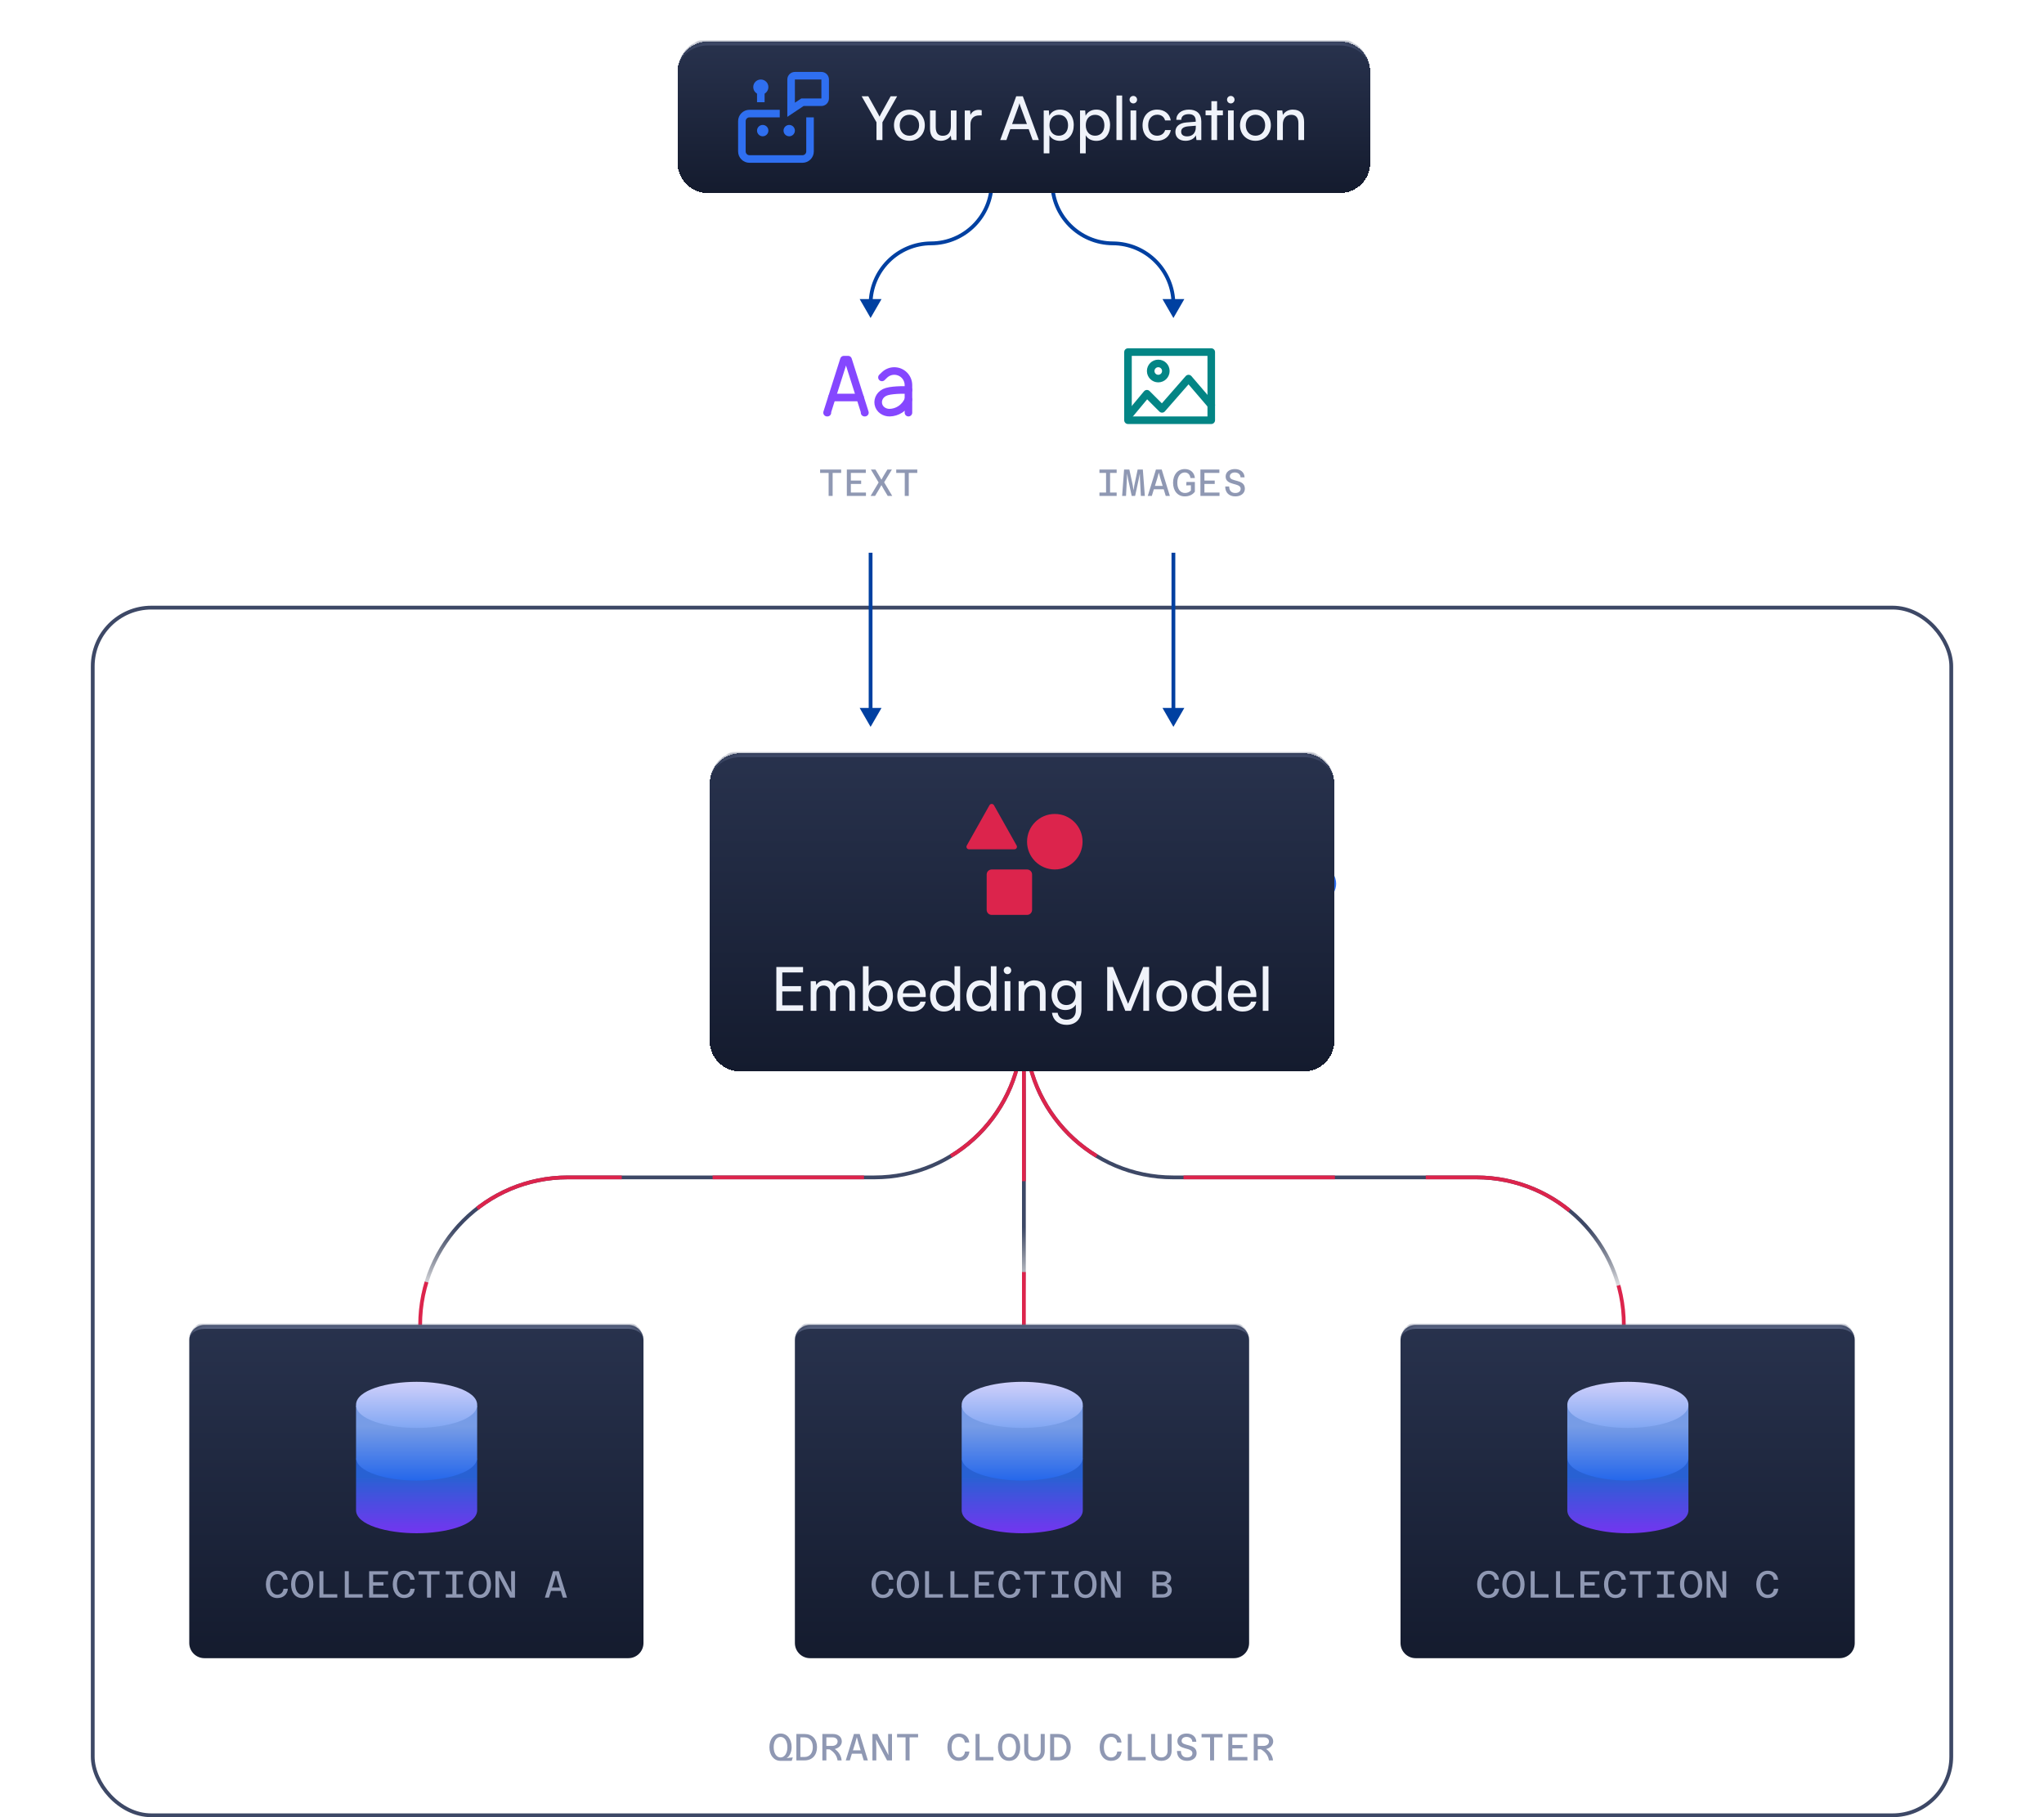 <svg width="540" height="480" viewBox="0 0 540 480" fill="none" xmlns="http://www.w3.org/2000/svg">
<g clip-path="url(#clip0_9882_57035)">
<g filter="url(#filter0_d_9882_57035)">
<path d="M310 80L312.887 75L307.113 75L310 80ZM278 40L277.5 40L277.5 44.205L278 44.205L278.5 44.205L278.5 40L278 40ZM294 60.281L293.998 60.781C302.571 60.821 309.5 67.782 309.5 76.356L310 76.356L310.5 76.356C310.5 67.232 303.126 59.824 294.002 59.781L294 60.281ZM278 44.205L277.5 44.205C277.5 53.329 284.874 60.738 293.998 60.781L294 60.281L294.002 59.781C285.429 59.74 278.5 52.779 278.5 44.205L278 44.205Z" fill="#0040A1"/>
</g>
<g filter="url(#filter1_d_9882_57035)">
<path d="M230 80L227.113 75L232.887 75L230 80ZM262 40L262.5 40L262.5 44.205L262 44.205L261.5 44.205L261.5 40L262 40ZM246 60.281L246.002 60.781C237.429 60.821 230.5 67.782 230.5 76.356L230 76.356L229.5 76.356C229.5 67.232 236.874 59.824 245.998 59.781L246 60.281ZM262 44.205L262.5 44.205C262.5 53.329 255.126 60.738 246.002 60.781L246 60.281L245.998 59.781C254.571 59.74 261.5 52.779 261.5 44.205L262 44.205Z" fill="#0040A1"/>
</g>
<path d="M290.458 130.1H292.208V124.92H290.458V124.02H295.008V124.92H293.268V130.1H295.008V131H290.458V130.1ZM296.452 131L296.972 124.02H298.362L299.252 128.15L299.462 129.51L299.682 128.15L300.552 124.02H301.922L302.452 131H301.402L301.172 126.63L301.132 125.09L300.832 126.63L299.882 131H298.982L298.042 126.63L297.762 125.07L297.702 126.63L297.482 131H296.452ZM305.386 124.02H306.906L309.066 131H307.976L307.436 129.24H304.836L304.296 131H303.226L305.386 124.02ZM305.726 126.39L305.116 128.34H307.166L306.566 126.38L306.146 124.85L305.726 126.39ZM312.99 131.12C311.14 131.12 309.91 129.68 309.91 127.51C309.91 125.36 311.15 123.9 313.02 123.9C314.45 123.9 315.54 124.78 315.67 126.27H314.5C314.39 125.38 313.84 124.8 313 124.8C311.88 124.8 311.03 125.82 311.03 127.51C311.03 129.26 311.9 130.22 313.07 130.22C313.74 130.22 314.27 129.94 314.62 129.56V128.18L313.4 128.22L313.44 127.31H315.67V129.87C315.12 130.66 314.17 131.12 312.99 131.12ZM317.134 131V124.02H322.144V124.92H318.194V126.93H320.914V127.83H318.194V130.1H322.184V131H317.134ZM326.358 131.12C324.738 131.12 323.688 130.17 323.688 128.51H324.738C324.738 129.61 325.338 130.22 326.348 130.22C327.198 130.22 327.768 129.81 327.768 129.1C327.768 127.41 323.798 128.39 323.798 125.87C323.798 124.73 324.768 123.9 326.238 123.9C327.668 123.9 328.768 124.72 328.798 126.08H327.738C327.718 125.29 327.058 124.8 326.238 124.8C325.448 124.8 324.908 125.2 324.908 125.84C324.908 127.42 328.878 126.39 328.878 129.09C328.878 130.33 327.798 131.12 326.358 131.12Z" fill="#8F98B3"/>
<path d="M298 110L303 104L307 108L314 100L320 107" stroke="#038585" stroke-width="2" stroke-linecap="round" stroke-linejoin="round"/>
<path d="M320 93H298V111H320V93Z" stroke="#038585" stroke-width="2" stroke-linecap="round" stroke-linejoin="round"/>
<path d="M306 100C307.105 100 308 99.105 308 98C308 96.895 307.105 96 306 96C304.895 96 304 96.895 304 98C304 99.105 304.895 100 306 100Z" stroke="#038585" stroke-width="2" stroke-linecap="round" stroke-linejoin="round"/>
<path d="M218.912 131V124.92H216.662V124.02H222.222V124.92H219.972V131H218.912ZM223.726 131V124.02H228.736V124.92H224.786V126.93H227.506V127.83H224.786V130.1H228.776V131H223.726ZM230 131L232.12 127.44L230.07 124.02H231.28L232.26 125.65L232.86 126.71L233.46 125.64L234.44 124.02H235.63L233.58 127.4L235.72 131H234.53L233.46 129.21L232.86 128.14L232.26 129.21L231.18 131H230ZM239.024 131V124.92H236.774V124.02H242.334V124.92H240.084V131H239.024Z" fill="#8F98B3"/>
<path d="M219.779 105H227.224" stroke="#8547FF" stroke-width="2" stroke-linecap="round" stroke-linejoin="round"/>
<path d="M218.594 109H218.5L222.944 95H224.056L228.5 109H228.409" stroke="#8547FF" stroke-width="2" stroke-linecap="round" stroke-linejoin="round"/>
<path d="M239.985 105.558C238.981 107.869 236.936 108.965 235.029 109C233.688 109.024 232.301 108.185 232.039 106.707C231.815 105.438 232.55 103.942 234.309 103.432C236.225 102.876 240 103.016 240 103.016" stroke="#8547FF" stroke-width="2" stroke-linecap="round" stroke-linejoin="round"/>
<path d="M240 109V101.738C240 99.674 238.326 98 236.262 98C235.292 98 234.36 98.377 233.663 99.051L233 99.692" stroke="#8547FF" stroke-width="2" stroke-linecap="round" stroke-linejoin="round"/>
<g clip-path="url(#clip1_9882_57035)">
<g filter="url(#filter2_f_9882_57035)">
<ellipse cx="270.497" cy="215.5" rx="34.374" ry="12.501" fill="#DC244C"/>
</g>
<g filter="url(#filter3_f_9882_57035)">
<ellipse cx="270.497" cy="250.5" rx="34.374" ry="12.501" fill="#008A53"/>
</g>
<g filter="url(#filter4_f_9882_57035)">
<ellipse cx="318.626" cy="233.418" rx="34.374" ry="12.501" fill="#2F6FF0"/>
</g>
<g filter="url(#filter5_f_9882_57035)">
<ellipse cx="222.374" cy="233.418" rx="34.374" ry="12.501" fill="#E0700D"/>
</g>
<g filter="url(#filter6_f_9882_57035)">
<ellipse cx="236.126" cy="220.5" rx="34.374" ry="12.501" fill="#E02828"/>
</g>
<g filter="url(#filter7_f_9882_57035)">
<ellipse cx="304.874" cy="220.5" rx="34.374" ry="12.501" fill="#8547FF"/>
</g>
<g filter="url(#filter8_f_9882_57035)">
<ellipse cx="304.874" cy="245.504" rx="34.374" ry="12.501" fill="#038585"/>
</g>
<g filter="url(#filter9_f_9882_57035)">
<ellipse cx="236.126" cy="245.504" rx="34.374" ry="12.501" fill="#EABA25"/>
</g>
<path d="M270 272V272C270 293.539 252.539 311 231 311L150 311C128.461 311 111 328.461 111 350V350" stroke="url(#paint0_linear_9882_57035)"/>
<g filter="url(#filter10_d_9882_57035)">
<path d="M270 272V272C270 293.539 252.539 311 231 311L150 311C128.461 311 111 328.461 111 350V350" stroke="#DC244C" stroke-dasharray="40 24"/>
</g>
<path d="M270.93 272V272C270.93 293.539 288.391 311 309.93 311L390 311C411.539 311 429 328.461 429 350V350" stroke="url(#paint1_linear_9882_57035)"/>
<g filter="url(#filter11_d_9882_57035)">
<path d="M270.93 272V272C270.93 293.539 288.391 311 309.93 311L390 311C411.539 311 429 328.461 429 350V350" stroke="#DC244C" stroke-dasharray="40 24"/>
</g>
<line x1="270.5" y1="272" x2="270.5" y2="350" stroke="url(#paint2_linear_9882_57035)"/>
<g filter="url(#filter12_d_9882_57035)">
<line x1="270.5" y1="272" x2="270.5" y2="350" stroke="#DC244C" stroke-dasharray="40 24"/>
</g>
<g filter="url(#filter13_dd_9882_57035)">
<mask id="path-28-inside-1_9882_57035" fill="white">
<path d="M187.5 196C187.5 191.582 191.082 188 195.5 188H344.5C348.918 188 352.5 191.582 352.5 196V264C352.5 268.418 348.918 272 344.5 272H195.5C191.082 272 187.5 268.418 187.5 264V196Z"/>
</mask>
<path d="M187.5 196C187.5 191.582 191.082 188 195.5 188H344.5C348.918 188 352.5 191.582 352.5 196V264C352.5 268.418 348.918 272 344.5 272H195.5C191.082 272 187.5 268.418 187.5 264V196Z" fill="url(#paint3_linear_9882_57035)" shape-rendering="crispEdges"/>
<path d="M187.5 196C187.5 191.029 191.529 187 196.5 187H343.5C348.471 187 352.5 191.029 352.5 196C352.5 192.134 348.918 189 344.5 189H195.5C191.082 189 187.5 192.134 187.5 196ZM352.5 272H187.5H352.5ZM187.5 272V188V272ZM352.5 188V272V188Z" fill="#3D4866" mask="url(#path-28-inside-1_9882_57035)"/>
<g clip-path="url(#clip2_9882_57035)">
<path d="M278.667 218.667C282.717 218.667 286.001 215.383 286.001 211.333C286.001 207.283 282.717 204 278.667 204C274.617 204 271.334 207.283 271.334 211.333C271.334 215.383 274.617 218.667 278.667 218.667Z" fill="#DC244C"/>
<path d="M271.333 218.668H261.999C261.263 218.668 260.666 219.265 260.666 220.001V229.335C260.666 230.071 261.263 230.668 261.999 230.668H271.333C272.069 230.668 272.666 230.071 272.666 229.335V220.001C272.666 219.265 272.069 218.668 271.333 218.668Z" fill="#DC244C"/>
<path d="M268.577 213.004C268.635 212.903 268.666 212.788 268.666 212.671C268.666 212.554 268.635 212.439 268.577 212.338L262.577 201.671C262.514 201.574 262.428 201.495 262.326 201.439C262.225 201.384 262.111 201.355 261.995 201.355C261.88 201.355 261.766 201.384 261.665 201.439C261.563 201.495 261.477 201.574 261.414 201.671L255.414 212.338C255.356 212.44 255.325 212.555 255.326 212.673C255.327 212.79 255.359 212.905 255.418 213.006C255.478 213.108 255.563 213.191 255.665 213.249C255.768 213.307 255.883 213.336 256.001 213.335H268.001C268.117 213.335 268.232 213.304 268.333 213.246C268.434 213.188 268.518 213.105 268.577 213.004Z" fill="#DC244C"/>
</g>
<path d="M212.158 256H205.102V244.432H212.158V245.872H206.67V249.488H211.614V250.88H206.67V254.544H212.158V256ZM215.678 256H214.174V248.176H215.518L215.662 249.2C216.062 248.464 216.894 247.952 217.998 247.952C219.214 247.952 220.078 248.56 220.478 249.536C220.846 248.56 221.79 247.952 223.006 247.952C224.798 247.952 225.886 249.072 225.886 250.88V256H224.414V251.248C224.414 250.016 223.726 249.312 222.67 249.312C221.534 249.312 220.782 250.112 220.782 251.36V256H219.294V251.232C219.294 250 218.622 249.328 217.566 249.328C216.43 249.328 215.678 250.112 215.678 251.36V256ZM229.331 256H227.971V244.224H229.475V249.52C229.987 248.496 231.043 247.952 232.323 247.952C234.563 247.952 235.907 249.712 235.907 252.128C235.907 254.496 234.499 256.192 232.227 256.192C230.995 256.192 229.955 255.648 229.443 254.576L229.331 256ZM229.491 252.064C229.491 253.696 230.419 254.832 231.955 254.832C233.491 254.832 234.403 253.68 234.403 252.064C234.403 250.464 233.491 249.312 231.955 249.312C230.419 249.312 229.491 250.464 229.491 252.064ZM240.941 256.192C238.637 256.192 237.053 254.528 237.053 252.096C237.053 249.648 238.605 247.952 240.877 247.952C243.101 247.952 244.557 249.488 244.557 251.808V252.368L238.509 252.384C238.621 254.032 239.485 254.944 240.973 254.944C242.141 254.944 242.909 254.464 243.165 253.568H244.573C244.189 255.248 242.877 256.192 240.941 256.192ZM240.877 249.216C239.565 249.216 238.733 250 238.541 251.376H243.053C243.053 250.08 242.205 249.216 240.877 249.216ZM249.372 256.192C247.1 256.192 245.724 254.496 245.724 252.112C245.724 249.712 247.116 247.952 249.436 247.952C250.636 247.952 251.644 248.48 252.172 249.44V244.224H253.66V256H252.316L252.188 254.576C251.676 255.648 250.62 256.192 249.372 256.192ZM249.676 254.832C251.212 254.832 252.156 253.696 252.156 252.064C252.156 250.464 251.212 249.312 249.676 249.312C248.14 249.312 247.244 250.464 247.244 252.064C247.244 253.68 248.14 254.832 249.676 254.832ZM258.966 256.192C256.694 256.192 255.318 254.496 255.318 252.112C255.318 249.712 256.71 247.952 259.03 247.952C260.23 247.952 261.238 248.48 261.766 249.44V244.224H263.254V256H261.91L261.782 254.576C261.27 255.648 260.214 256.192 258.966 256.192ZM259.27 254.832C260.806 254.832 261.75 253.696 261.75 252.064C261.75 250.464 260.806 249.312 259.27 249.312C257.734 249.312 256.838 250.464 256.838 252.064C256.838 253.68 257.734 254.832 259.27 254.832ZM266.16 246.32C265.616 246.32 265.168 245.872 265.168 245.328C265.168 244.768 265.616 244.336 266.16 244.336C266.704 244.336 267.152 244.768 267.152 245.328C267.152 245.872 266.704 246.32 266.16 246.32ZM265.424 256V248.176H266.928V256H265.424ZM270.615 256H269.111V248.176H270.471L270.631 249.376C271.127 248.48 272.119 247.952 273.223 247.952C275.287 247.952 276.231 249.216 276.231 251.216V256H274.727V251.552C274.727 249.968 273.991 249.328 272.839 249.328C271.431 249.328 270.615 250.336 270.615 251.856V256ZM277.819 251.888C277.819 249.68 279.243 247.952 281.515 247.952C282.779 247.952 283.755 248.528 284.251 249.504L284.363 248.176H285.707V255.68C285.707 258.144 284.187 259.712 281.787 259.712C279.659 259.712 278.203 258.512 277.915 256.528H279.419C279.611 257.68 280.475 258.352 281.787 258.352C283.259 258.352 284.219 257.392 284.219 255.904V254.336C283.707 255.248 282.683 255.792 281.451 255.792C279.227 255.792 277.819 254.08 277.819 251.888ZM279.323 251.856C279.323 253.328 280.235 254.48 281.707 254.48C283.227 254.48 284.155 253.392 284.155 251.856C284.155 250.352 283.259 249.264 281.723 249.264C280.219 249.264 279.323 250.416 279.323 251.856ZM294.044 256H292.508V244.432H294.044L298.028 254.16L302.012 244.432H303.58V256H302.044V251.424C302.044 249.264 302.06 248.48 302.14 247.664L298.764 256H297.292L293.932 247.696C294.012 248.256 294.044 249.44 294.044 251.056V256ZM305.506 252.08C305.506 249.664 307.234 247.968 309.586 247.968C311.922 247.968 313.65 249.664 313.65 252.08C313.65 254.496 311.922 256.192 309.586 256.192C307.234 256.192 305.506 254.496 305.506 252.08ZM307.026 252.08C307.026 253.712 308.066 254.848 309.586 254.848C311.09 254.848 312.146 253.712 312.146 252.08C312.146 250.448 311.09 249.312 309.586 249.312C308.066 249.312 307.026 250.448 307.026 252.08ZM318.451 256.192C316.179 256.192 314.803 254.496 314.803 252.112C314.803 249.712 316.195 247.952 318.515 247.952C319.715 247.952 320.723 248.48 321.251 249.44V244.224H322.739V256H321.395L321.267 254.576C320.755 255.648 319.699 256.192 318.451 256.192ZM318.755 254.832C320.291 254.832 321.235 253.696 321.235 252.064C321.235 250.464 320.291 249.312 318.755 249.312C317.219 249.312 316.323 250.464 316.323 252.064C316.323 253.68 317.219 254.832 318.755 254.832ZM328.284 256.192C325.98 256.192 324.396 254.528 324.396 252.096C324.396 249.648 325.948 247.952 328.22 247.952C330.444 247.952 331.9 249.488 331.9 251.808V252.368L325.852 252.384C325.964 254.032 326.828 254.944 328.316 254.944C329.484 254.944 330.252 254.464 330.508 253.568H331.916C331.532 255.248 330.22 256.192 328.284 256.192ZM328.22 249.216C326.908 249.216 326.076 250 325.884 251.376H330.396C330.396 250.08 329.548 249.216 328.22 249.216ZM335.116 256H333.612V244.224H335.116V256Z" fill="#F0F3FA"/>
</g>
<path d="M206.2 465.12C204.48 465.12 203.27 463.65 203.27 461.51C203.27 459.33 204.49 457.9 206.21 457.9C207.93 457.9 209.14 459.32 209.14 461.51C209.14 462.83 208.59 463.94 207.79 464.43L208.58 464.28L209.45 464.22L209.16 465.12H206.2ZM206.21 464.22C207.26 464.22 208.02 463.13 208.02 461.51C208.02 459.86 207.26 458.8 206.21 458.8C205.16 458.8 204.4 459.85 204.4 461.51C204.4 463.14 205.16 464.22 206.21 464.22ZM210.394 465V458.02H212.544C214.574 458.02 215.844 459.38 215.844 461.49C215.844 463.62 214.574 465 212.544 465H210.394ZM211.454 464.1H212.544C213.904 464.1 214.734 463.07 214.734 461.49C214.734 459.92 213.904 458.92 212.544 458.92H211.454V464.1ZM217.258 465V458.02H220.008C221.388 458.02 222.398 458.76 222.398 460C222.398 460.88 221.708 461.72 220.538 461.99C221.718 462.83 222.248 463.91 222.348 465H221.268C221.128 463.91 220.468 462.84 219.158 462.08H218.318V465H217.258ZM220.008 458.92H218.318V461.18H219.788C220.658 461.18 221.288 460.72 221.288 460C221.288 459.34 220.718 458.92 220.008 458.92ZM225.602 458.02H227.122L229.282 465H228.192L227.652 463.24H225.052L224.512 465H223.442L225.602 458.02ZM225.942 460.39L225.332 462.34H227.382L226.782 460.38L226.362 458.85L225.942 460.39ZM230.486 465V458.02H231.806L234.716 463.62L234.636 461.46V458.02H235.656V465H234.346L231.416 459.46L231.506 461.55V465H230.486ZM239.24 465V458.92H236.99V458.02H242.55V458.92H240.3V465H239.24ZM253.297 465.12C251.447 465.12 250.297 463.62 250.297 461.5C250.297 459.3 251.517 457.9 253.337 457.9C254.797 457.9 255.937 458.8 256.067 460.28H254.907C254.797 459.38 254.207 458.8 253.327 458.8C252.187 458.8 251.407 459.84 251.407 461.51C251.407 463.2 252.207 464.22 253.297 464.22C254.217 464.22 254.857 463.61 254.937 462.66H256.107C255.967 464.15 254.917 465.12 253.297 465.12ZM257.731 465V458.02H258.791V464.1H262.451V465H257.731ZM266.595 465.12C264.815 465.12 263.655 463.71 263.655 461.51C263.655 459.3 264.815 457.9 266.595 457.9C268.375 457.9 269.535 459.29 269.535 461.51C269.535 463.72 268.375 465.12 266.595 465.12ZM266.595 464.22C267.685 464.22 268.425 463.17 268.425 461.51C268.425 459.84 267.685 458.8 266.595 458.8C265.505 458.8 264.765 459.85 264.765 461.51C264.765 463.17 265.505 464.22 266.595 464.22ZM273.299 465.12C271.649 465.12 270.579 464.08 270.579 462.52V458.02H271.649V462.52C271.649 463.54 272.299 464.21 273.299 464.21C274.289 464.21 274.939 463.54 274.939 462.52V458.02H276.009V462.52C276.009 464.08 274.929 465.12 273.299 465.12ZM277.433 465V458.02H279.583C281.613 458.02 282.883 459.38 282.883 461.49C282.883 463.62 281.613 465 279.583 465H277.433ZM278.493 464.1H279.583C280.943 464.1 281.773 463.07 281.773 461.49C281.773 459.92 280.943 458.92 279.583 458.92H278.493V464.1ZM293.521 465.12C291.671 465.12 290.521 463.62 290.521 461.5C290.521 459.3 291.741 457.9 293.561 457.9C295.021 457.9 296.161 458.8 296.291 460.28H295.131C295.021 459.38 294.431 458.8 293.551 458.8C292.411 458.8 291.631 459.84 291.631 461.51C291.631 463.2 292.431 464.22 293.521 464.22C294.441 464.22 295.081 463.61 295.161 462.66H296.331C296.191 464.15 295.141 465.12 293.521 465.12ZM297.955 465V458.02H299.015V464.1H302.675V465H297.955ZM306.819 465.12C305.169 465.12 304.099 464.08 304.099 462.52V458.02H305.169V462.52C305.169 463.54 305.819 464.21 306.819 464.21C307.809 464.21 308.459 463.54 308.459 462.52V458.02H309.529V462.52C309.529 464.08 308.449 465.12 306.819 465.12ZM313.612 465.12C311.992 465.12 310.942 464.17 310.942 462.51H311.992C311.992 463.61 312.592 464.22 313.602 464.22C314.452 464.22 315.022 463.81 315.022 463.1C315.022 461.41 311.052 462.39 311.052 459.87C311.052 458.73 312.022 457.9 313.492 457.9C314.922 457.9 316.022 458.72 316.052 460.08H314.992C314.972 459.29 314.312 458.8 313.492 458.8C312.702 458.8 312.162 459.2 312.162 459.84C312.162 461.42 316.132 460.39 316.132 463.09C316.132 464.33 315.052 465.12 313.612 465.12ZM319.686 465V458.92H317.436V458.02H322.996V458.92H320.746V465H319.686ZM324.5 465V458.02H329.51V458.92H325.56V460.93H328.28V461.83H325.56V464.1H329.55V465H324.5ZM331.224 465V458.02H333.974C335.354 458.02 336.364 458.76 336.364 460C336.364 460.88 335.674 461.72 334.504 461.99C335.684 462.83 336.214 463.91 336.314 465H335.234C335.094 463.91 334.434 462.84 333.124 462.08H332.284V465H331.224ZM333.974 458.92H332.284V461.18H333.754C334.624 461.18 335.254 460.72 335.254 460C335.254 459.34 334.684 458.92 333.974 458.92Z" fill="#8F98B3"/>
<mask id="path-35-inside-2_9882_57035" fill="white">
<path d="M50 354C50 351.791 51.791 350 54 350H166C168.209 350 170 351.791 170 354V434C170 436.209 168.209 438 166 438H54C51.791 438 50 436.209 50 434V354Z"/>
</mask>
<path d="M50 354C50 351.791 51.791 350 54 350H166C168.209 350 170 351.791 170 354V434C170 436.209 168.209 438 166 438H54C51.791 438 50 436.209 50 434V354Z" fill="url(#paint4_linear_9882_57035)"/>
<path d="M50 354C50 351.239 52.239 349 55 349H165C167.761 349 170 351.239 170 354C170 352.343 168.209 351 166 351H54C51.791 351 50 352.343 50 354ZM170 438H50H170ZM50 438V350V438ZM170 350V438V350Z" fill="#576280" mask="url(#path-35-inside-2_9882_57035)"/>
<path d="M110.062 389.346C105.094 389.346 97.431 388.389 94.062 385.172V398.911C94.062 402.824 102.315 404.998 110.062 404.998C117.81 404.998 126.062 402.824 126.062 398.911V385.172C122.694 388.389 115.031 389.346 110.062 389.346Z" fill="url(#paint5_linear_9882_57035)"/>
<path d="M110.062 375.432C105.094 375.432 97.431 374.475 94.062 371.258V384.997C94.062 388.91 102.315 391.084 110.062 391.084C117.81 391.084 126.062 388.91 126.062 384.997V371.258C122.694 374.475 115.031 375.432 110.062 375.432Z" fill="url(#paint6_linear_9882_57035)"/>
<path d="M110.062 365C102.315 365 94.062 367.174 94.062 371.087C94.062 375 102.315 377.174 110.062 377.174C117.81 377.174 126.062 375 126.062 371.087C126.062 367.174 117.81 365 110.062 365Z" fill="url(#paint7_linear_9882_57035)"/>
<path d="M73.247 422.12C71.397 422.12 70.247 420.62 70.247 418.5C70.247 416.3 71.467 414.9 73.287 414.9C74.747 414.9 75.887 415.8 76.017 417.28H74.857C74.747 416.38 74.157 415.8 73.277 415.8C72.137 415.8 71.357 416.84 71.357 418.51C71.357 420.2 72.157 421.22 73.247 421.22C74.167 421.22 74.807 420.61 74.887 419.66H76.057C75.917 421.15 74.867 422.12 73.247 422.12ZM79.841 422.12C78.061 422.12 76.9 420.71 76.9 418.51C76.9 416.3 78.061 414.9 79.841 414.9C81.621 414.9 82.781 416.29 82.781 418.51C82.781 420.72 81.621 422.12 79.841 422.12ZM79.841 421.22C80.93 421.22 81.671 420.17 81.671 418.51C81.671 416.84 80.93 415.8 79.841 415.8C78.751 415.8 78.01 416.85 78.01 418.51C78.01 420.17 78.751 421.22 79.841 421.22ZM84.384 422V415.02H85.444V421.1H89.104V422H84.384ZM91.088 422V415.02H92.148V421.1H95.808V422H91.088ZM97.522 422V415.02H102.532V415.92H98.582V417.93H101.302V418.83H98.582V421.1H102.572V422H97.522ZM106.766 422.12C104.916 422.12 103.766 420.62 103.766 418.5C103.766 416.3 104.986 414.9 106.806 414.9C108.266 414.9 109.406 415.8 109.536 417.28H108.376C108.266 416.38 107.676 415.8 106.796 415.8C105.656 415.8 104.876 416.84 104.876 418.51C104.876 420.2 105.676 421.22 106.766 421.22C107.686 421.22 108.326 420.61 108.406 419.66H109.576C109.436 421.15 108.386 422.12 106.766 422.12ZM112.82 422V415.92H110.57V415.02H116.13V415.92H113.88V422H112.82ZM117.774 421.1H119.524V415.92H117.774V415.02H122.324V415.92H120.584V421.1H122.324V422H117.774V421.1ZM126.768 422.12C124.988 422.12 123.828 420.71 123.828 418.51C123.828 416.3 124.988 414.9 126.768 414.9C128.548 414.9 129.708 416.29 129.708 418.51C129.708 420.72 128.548 422.12 126.768 422.12ZM126.768 421.22C127.858 421.22 128.598 420.17 128.598 418.51C128.598 416.84 127.858 415.8 126.768 415.8C125.678 415.8 124.938 416.85 124.938 418.51C124.938 420.17 125.678 421.22 126.768 421.22ZM130.882 422V415.02H132.202L135.112 420.62L135.032 418.46V415.02H136.052V422H134.742L131.812 416.46L131.902 418.55V422H130.882ZM146.11 415.02H147.63L149.79 422H148.7L148.16 420.24H145.56L145.02 422H143.95L146.11 415.02ZM146.45 417.39L145.84 419.34H147.89L147.29 417.38L146.87 415.85L146.45 417.39Z" fill="#8F98B3"/>
<mask id="path-41-inside-3_9882_57035" fill="white">
<path d="M210 354C210 351.791 211.791 350 214 350H326C328.209 350 330 351.791 330 354V434C330 436.209 328.209 438 326 438H214C211.791 438 210 436.209 210 434V354Z"/>
</mask>
<path d="M210 354C210 351.791 211.791 350 214 350H326C328.209 350 330 351.791 330 354V434C330 436.209 328.209 438 326 438H214C211.791 438 210 436.209 210 434V354Z" fill="url(#paint8_linear_9882_57035)"/>
<path d="M210 354C210 351.239 212.239 349 215 349H325C327.761 349 330 351.239 330 354C330 352.343 328.209 351 326 351H214C211.791 351 210 352.343 210 354ZM330 438H210H330ZM210 438V350V438ZM330 350V438V350Z" fill="#576280" mask="url(#path-41-inside-3_9882_57035)"/>
<path d="M270.062 389.346C265.094 389.346 257.431 388.389 254.062 385.172V398.911C254.062 402.824 262.315 404.998 270.062 404.998C277.81 404.998 286.062 402.824 286.062 398.911V385.172C282.694 388.389 275.031 389.346 270.062 389.346Z" fill="url(#paint9_linear_9882_57035)"/>
<path d="M270.062 375.432C265.094 375.432 257.431 374.475 254.062 371.258V384.997C254.062 388.91 262.315 391.084 270.062 391.084C277.81 391.084 286.062 388.91 286.062 384.997V371.258C282.694 374.475 275.031 375.432 270.062 375.432Z" fill="url(#paint10_linear_9882_57035)"/>
<path d="M270.062 365C262.315 365 254.062 367.174 254.062 371.087C254.062 375 262.315 377.174 270.062 377.174C277.81 377.174 286.062 375 286.062 371.087C286.062 367.174 277.81 365 270.062 365Z" fill="url(#paint11_linear_9882_57035)"/>
<path d="M233.247 422.12C231.397 422.12 230.247 420.62 230.247 418.5C230.247 416.3 231.467 414.9 233.287 414.9C234.747 414.9 235.887 415.8 236.017 417.28H234.857C234.747 416.38 234.157 415.8 233.277 415.8C232.137 415.8 231.357 416.84 231.357 418.51C231.357 420.2 232.157 421.22 233.247 421.22C234.167 421.22 234.807 420.61 234.887 419.66H236.057C235.917 421.15 234.867 422.12 233.247 422.12ZM239.84 422.12C238.06 422.12 236.9 420.71 236.9 418.51C236.9 416.3 238.06 414.9 239.84 414.9C241.62 414.9 242.78 416.29 242.78 418.51C242.78 420.72 241.62 422.12 239.84 422.12ZM239.84 421.22C240.93 421.22 241.67 420.17 241.67 418.51C241.67 416.84 240.93 415.8 239.84 415.8C238.75 415.8 238.01 416.85 238.01 418.51C238.01 420.17 238.75 421.22 239.84 421.22ZM244.384 422V415.02H245.444V421.1H249.104V422H244.384ZM251.088 422V415.02H252.148V421.1H255.808V422H251.088ZM257.522 422V415.02H262.532V415.92H258.582V417.93H261.302V418.83H258.582V421.1H262.572V422H257.522ZM266.766 422.12C264.916 422.12 263.766 420.62 263.766 418.5C263.766 416.3 264.986 414.9 266.806 414.9C268.266 414.9 269.406 415.8 269.536 417.28H268.376C268.266 416.38 267.676 415.8 266.796 415.8C265.656 415.8 264.876 416.84 264.876 418.51C264.876 420.2 265.676 421.22 266.766 421.22C267.686 421.22 268.326 420.61 268.406 419.66H269.576C269.436 421.15 268.386 422.12 266.766 422.12ZM272.82 422V415.92H270.57V415.02H276.13V415.92H273.88V422H272.82ZM277.774 421.1H279.524V415.92H277.774V415.02H282.324V415.92H280.584V421.1H282.324V422H277.774V421.1ZM286.768 422.12C284.988 422.12 283.828 420.71 283.828 418.51C283.828 416.3 284.988 414.9 286.768 414.9C288.548 414.9 289.708 416.29 289.708 418.51C289.708 420.72 288.548 422.12 286.768 422.12ZM286.768 421.22C287.858 421.22 288.598 420.17 288.598 418.51C288.598 416.84 287.858 415.8 286.768 415.8C285.678 415.8 284.938 416.85 284.938 418.51C284.938 420.17 285.678 421.22 286.768 421.22ZM290.882 422V415.02H292.202L295.112 420.62L295.032 418.46V415.02H296.052V422H294.742L291.812 416.46L291.902 418.55V422H290.882ZM308.25 418.34C309.01 418.55 309.57 419.12 309.57 420.04C309.57 421.22 308.63 422 307.16 422H304.46V415.02H307.06C308.53 415.02 309.4 415.71 309.4 416.76C309.4 417.5 308.98 418.12 308.25 418.34ZM307.01 415.92H305.52V417.98H307.01C307.79 417.98 308.29 417.56 308.29 416.92C308.29 416.29 307.78 415.92 307.01 415.92ZM305.52 421.1H307.14C307.95 421.1 308.46 420.67 308.46 419.99C308.46 419.29 307.92 418.88 307.04 418.88H305.52V421.1Z" fill="#8F98B3"/>
<mask id="path-47-inside-4_9882_57035" fill="white">
<path d="M370 354C370 351.791 371.791 350 374 350H486C488.209 350 490 351.791 490 354V434C490 436.209 488.209 438 486 438H374C371.791 438 370 436.209 370 434V354Z"/>
</mask>
<path d="M370 354C370 351.791 371.791 350 374 350H486C488.209 350 490 351.791 490 354V434C490 436.209 488.209 438 486 438H374C371.791 438 370 436.209 370 434V354Z" fill="url(#paint12_linear_9882_57035)"/>
<path d="M370 354C370 351.239 372.239 349 375 349H485C487.761 349 490 351.239 490 354C490 352.343 488.209 351 486 351H374C371.791 351 370 352.343 370 354ZM490 438H370H490ZM370 438V350V438ZM490 350V438V350Z" fill="#576280" mask="url(#path-47-inside-4_9882_57035)"/>
<path d="M430.062 389.346C425.094 389.346 417.431 388.389 414.062 385.172V398.911C414.062 402.824 422.315 404.998 430.062 404.998C437.81 404.998 446.062 402.824 446.062 398.911V385.172C442.694 388.389 435.031 389.346 430.062 389.346Z" fill="url(#paint13_linear_9882_57035)"/>
<path d="M430.062 375.432C425.094 375.432 417.431 374.475 414.062 371.258V384.997C414.062 388.91 422.315 391.084 430.062 391.084C437.81 391.084 446.062 388.91 446.062 384.997V371.258C442.694 374.475 435.031 375.432 430.062 375.432Z" fill="url(#paint14_linear_9882_57035)"/>
<path d="M430.062 365C422.315 365 414.062 367.174 414.062 371.087C414.062 375 422.315 377.174 430.062 377.174C437.81 377.174 446.062 375 446.062 371.087C446.062 367.174 437.81 365 430.062 365Z" fill="url(#paint15_linear_9882_57035)"/>
<path d="M393.247 422.12C391.397 422.12 390.247 420.62 390.247 418.5C390.247 416.3 391.467 414.9 393.287 414.9C394.747 414.9 395.887 415.8 396.017 417.28H394.857C394.747 416.38 394.157 415.8 393.277 415.8C392.137 415.8 391.357 416.84 391.357 418.51C391.357 420.2 392.157 421.22 393.247 421.22C394.167 421.22 394.807 420.61 394.887 419.66H396.057C395.917 421.15 394.867 422.12 393.247 422.12ZM399.84 422.12C398.06 422.12 396.9 420.71 396.9 418.51C396.9 416.3 398.06 414.9 399.84 414.9C401.62 414.9 402.78 416.29 402.78 418.51C402.78 420.72 401.62 422.12 399.84 422.12ZM399.84 421.22C400.93 421.22 401.67 420.17 401.67 418.51C401.67 416.84 400.93 415.8 399.84 415.8C398.75 415.8 398.01 416.85 398.01 418.51C398.01 420.17 398.75 421.22 399.84 421.22ZM404.384 422V415.02H405.444V421.1H409.104V422H404.384ZM411.088 422V415.02H412.148V421.1H415.808V422H411.088ZM417.522 422V415.02H422.532V415.92H418.582V417.93H421.302V418.83H418.582V421.1H422.572V422H417.522ZM426.766 422.12C424.916 422.12 423.766 420.62 423.766 418.5C423.766 416.3 424.986 414.9 426.806 414.9C428.266 414.9 429.406 415.8 429.536 417.28H428.376C428.266 416.38 427.676 415.8 426.796 415.8C425.656 415.8 424.876 416.84 424.876 418.51C424.876 420.2 425.676 421.22 426.766 421.22C427.686 421.22 428.326 420.61 428.406 419.66H429.576C429.436 421.15 428.386 422.12 426.766 422.12ZM432.82 422V415.92H430.57V415.02H436.13V415.92H433.88V422H432.82ZM437.774 421.1H439.524V415.92H437.774V415.02H442.324V415.92H440.584V421.1H442.324V422H437.774V421.1ZM446.768 422.12C444.988 422.12 443.828 420.71 443.828 418.51C443.828 416.3 444.988 414.9 446.768 414.9C448.548 414.9 449.708 416.29 449.708 418.51C449.708 420.72 448.548 422.12 446.768 422.12ZM446.768 421.22C447.858 421.22 448.598 420.17 448.598 418.51C448.598 416.84 447.858 415.8 446.768 415.8C445.678 415.8 444.938 416.85 444.938 418.51C444.938 420.17 445.678 421.22 446.768 421.22ZM450.882 422V415.02H452.202L455.112 420.62L455.032 418.46V415.02H456.052V422H454.742L451.812 416.46L451.902 418.55V422H450.882ZM466.99 422.12C465.14 422.12 463.99 420.62 463.99 418.5C463.99 416.3 465.21 414.9 467.03 414.9C468.49 414.9 469.63 415.8 469.76 417.28H468.6C468.49 416.38 467.9 415.8 467.02 415.8C465.88 415.8 465.1 416.84 465.1 418.51C465.1 420.2 465.9 421.22 466.99 421.22C467.91 421.22 468.55 420.61 468.63 419.66H469.8C469.66 421.15 468.61 422.12 466.99 422.12Z" fill="#8F98B3"/>
</g>
<rect x="24.5" y="160.5" width="491" height="319" rx="15.5" stroke="#3D4866"/>
<g filter="url(#filter14_d_9882_57035)">
<path d="M310 188L312.887 183L307.113 183L310 188ZM310 142L309.5 142L309.5 165L310 165L310.5 165L310.5 142L310 142ZM310 165L309.5 165L309.5 183.5L310 183.5L310.5 183.5L310.5 165L310 165Z" fill="#0040A1"/>
</g>
<g filter="url(#filter15_d_9882_57035)">
<path d="M230 188L232.887 183L227.113 183L230 188ZM230 142L229.5 142L229.5 165L230 165L230.5 165L230.5 142L230 142ZM230 165L229.5 165L229.5 183.5L230 183.5L230.5 183.5L230.5 165L230 165Z" fill="#0040A1"/>
</g>
<g filter="url(#filter16_dd_9882_57035)">
<mask id="path-55-inside-5_9882_57035" fill="white">
<path d="M179 8C179 3.582 182.582 0 187 0H354C358.418 0 362 3.582 362 8V32C362 36.418 358.418 40 354 40H187C182.582 40 179 36.418 179 32V8Z"/>
</mask>
<path d="M179 8C179 3.582 182.582 0 187 0H354C358.418 0 362 3.582 362 8V32C362 36.418 358.418 40 354 40H187C182.582 40 179 36.418 179 32V8Z" fill="url(#paint16_linear_9882_57035)" shape-rendering="crispEdges"/>
<path d="M179 8C179 3.029 183.029 -1 188 -1H353C357.971 -1 362 3.029 362 8C362 4.134 358.418 1 354 1H187C182.582 1 179 4.134 179 8ZM362 40H179H362ZM179 40V0V40ZM362 0V40V0Z" fill="#3D4866" mask="url(#path-55-inside-5_9882_57035)"/>
<g clip-path="url(#clip3_9882_57035)">
<path d="M209 10V16V18L212 16H217C217.552 16 218 15.552 218 15V10C218 9.448 217.552 9 217 9H210C209.448 9 209 9.448 209 10Z" stroke="#2F6FF0" stroke-width="2" stroke-miterlimit="10"/>
<path d="M205 19H198C196.895 19 196 19.895 196 21V29C196 30.105 196.895 31 198 31H212C213.105 31 214 30.105 214 29V21" stroke="#2F6FF0" stroke-width="2" stroke-miterlimit="10" stroke-linecap="square"/>
<path d="M201 15V13" stroke="#2F6FF0" stroke-width="2" stroke-miterlimit="10" stroke-linecap="square"/>
<path d="M201 13C201.552 13 202 12.552 202 12C202 11.448 201.552 11 201 11C200.448 11 200 11.448 200 12C200 12.552 200.448 13 201 13Z" fill="#2F6FF0" stroke="#2F6FF0" stroke-width="2" stroke-miterlimit="10" stroke-linecap="square"/>
<path d="M201.5 25C202.328 25 203 24.328 203 23.5C203 22.672 202.328 22 201.5 22C200.672 22 200 22.672 200 23.5C200 24.328 200.672 25 201.5 25Z" fill="#2F6FF0"/>
<path d="M208.5 25C209.328 25 210 24.328 210 23.5C210 22.672 209.328 22 208.5 22C207.672 22 207 22.672 207 23.5C207 24.328 207.672 25 208.5 25Z" fill="#2F6FF0"/>
</g>
<path d="M231.557 21.296L227.637 14.432H229.397L231.973 19.056C232.133 19.328 232.229 19.552 232.357 19.824C232.501 19.536 232.533 19.44 232.741 19.056L235.301 14.432H237.013L233.125 21.296V26H231.557V21.296ZM236.178 22.08C236.178 19.664 237.906 17.968 240.258 17.968C242.594 17.968 244.322 19.664 244.322 22.08C244.322 24.496 242.594 26.192 240.258 26.192C237.906 26.192 236.178 24.496 236.178 22.08ZM237.698 22.08C237.698 23.712 238.738 24.848 240.258 24.848C241.762 24.848 242.818 23.712 242.818 22.08C242.818 20.448 241.762 19.312 240.258 19.312C238.738 19.312 237.698 20.448 237.698 22.08ZM251.207 18.176H252.695V26H251.351L251.191 24.816C250.743 25.632 249.703 26.192 248.551 26.192C246.727 26.192 245.703 24.96 245.703 23.04V18.176H247.207V22.544C247.207 24.224 247.927 24.864 249.079 24.864C250.455 24.864 251.207 23.984 251.207 22.304V18.176ZM259.357 18.112V19.488H258.685C257.261 19.488 256.381 20.352 256.381 21.856V26H254.877V18.192H256.285L256.381 19.376C256.701 18.56 257.485 18.016 258.557 18.016C258.829 18.016 259.053 18.048 259.357 18.112ZM265.879 26H264.247L268.471 14.432H270.215L274.455 26H272.807L271.767 23.12H266.903L265.879 26ZM269.143 16.928L267.383 21.76H271.303L269.527 16.928C269.447 16.704 269.367 16.432 269.335 16.256C269.303 16.416 269.223 16.688 269.143 16.928ZM275.736 29.504V18.176H277.096L277.208 19.584C277.736 18.512 278.792 17.952 280.04 17.952C282.28 17.952 283.672 19.632 283.672 22.032C283.672 24.416 282.36 26.208 280.04 26.208C278.792 26.208 277.752 25.68 277.24 24.72V29.504H275.736ZM277.256 22.096C277.256 23.696 278.184 24.848 279.72 24.848C281.256 24.848 282.168 23.696 282.168 22.096C282.168 20.48 281.256 19.328 279.72 19.328C278.184 19.328 277.256 20.464 277.256 22.096ZM285.33 29.504V18.176H286.69L286.802 19.584C287.33 18.512 288.386 17.952 289.634 17.952C291.874 17.952 293.266 19.632 293.266 22.032C293.266 24.416 291.954 26.208 289.634 26.208C288.386 26.208 287.346 25.68 286.834 24.72V29.504H285.33ZM286.85 22.096C286.85 23.696 287.778 24.848 289.314 24.848C290.85 24.848 291.762 23.696 291.762 22.096C291.762 20.48 290.85 19.328 289.314 19.328C287.778 19.328 286.85 20.464 286.85 22.096ZM296.46 26H294.956V14.224H296.46V26ZM299.41 16.32C298.866 16.32 298.418 15.872 298.418 15.328C298.418 14.768 298.866 14.336 299.41 14.336C299.954 14.336 300.402 14.768 300.402 15.328C300.402 15.872 299.954 16.32 299.41 16.32ZM298.674 26V18.176H300.178V26H298.674ZM301.849 22.096C301.849 19.648 303.401 17.952 305.689 17.952C307.657 17.952 309.033 19.072 309.305 20.816H307.801C307.545 19.824 306.745 19.296 305.737 19.296C304.313 19.296 303.337 20.384 303.337 22.08C303.337 23.76 304.249 24.848 305.673 24.848C306.745 24.848 307.545 24.288 307.817 23.36H309.321C309.017 25.056 307.561 26.192 305.673 26.192C303.369 26.192 301.849 24.56 301.849 22.096ZM313.196 26.192C311.516 26.192 310.524 25.248 310.524 23.824C310.524 22.384 311.596 21.488 313.436 21.344L315.9 21.152V20.928C315.9 19.616 315.116 19.152 314.06 19.152C312.796 19.152 312.076 19.712 312.076 20.656H310.764C310.764 19.024 312.108 17.952 314.124 17.952C316.06 17.952 317.372 18.976 317.372 21.088V26H316.092L315.932 24.736C315.532 25.632 314.46 26.192 313.196 26.192ZM313.628 25.024C315.052 25.024 315.916 24.096 315.916 22.624V22.208L313.916 22.368C312.588 22.496 312.044 23.008 312.044 23.776C312.044 24.608 312.652 25.024 313.628 25.024ZM321.538 26H320.034V19.44H318.498V18.176H320.034V15.728H321.538V18.176H323.074V19.44H321.538V26ZM325.16 16.32C324.616 16.32 324.168 15.872 324.168 15.328C324.168 14.768 324.616 14.336 325.16 14.336C325.704 14.336 326.152 14.768 326.152 15.328C326.152 15.872 325.704 16.32 325.16 16.32ZM324.424 26V18.176H325.928V26H324.424ZM327.599 22.08C327.599 19.664 329.327 17.968 331.679 17.968C334.015 17.968 335.743 19.664 335.743 22.08C335.743 24.496 334.015 26.192 331.679 26.192C329.327 26.192 327.599 24.496 327.599 22.08ZM329.119 22.08C329.119 23.712 330.159 24.848 331.679 24.848C333.183 24.848 334.239 23.712 334.239 22.08C334.239 20.448 333.183 19.312 331.679 19.312C330.159 19.312 329.119 20.448 329.119 22.08ZM338.912 26H337.408V18.176H338.768L338.928 19.376C339.424 18.48 340.416 17.952 341.52 17.952C343.584 17.952 344.528 19.216 344.528 21.216V26H343.024V21.552C343.024 19.968 342.288 19.328 341.136 19.328C339.728 19.328 338.912 20.336 338.912 21.856V26Z" fill="#F0F3FA"/>
</g>
</g>
<defs>
<filter id="filter0_d_9882_57035" x="273.5" y="40" width="43.387" height="48" filterUnits="userSpaceOnUse" color-interpolation-filters="sRGB">
<feFlood flood-opacity="0" result="BackgroundImageFix"/>
<feColorMatrix in="SourceAlpha" type="matrix" values="0 0 0 0 0 0 0 0 0 0 0 0 0 0 0 0 0 0 127 0" result="hardAlpha"/>
<feOffset dy="4"/>
<feGaussianBlur stdDeviation="2"/>
<feComposite in2="hardAlpha" operator="out"/>
<feColorMatrix type="matrix" values="0 0 0 0 0 0 0 0 0 0 0 0 0 0 0 0 0 0 0.25 0"/>
<feBlend mode="normal" in2="BackgroundImageFix" result="effect1_dropShadow_9882_57035"/>
<feBlend mode="normal" in="SourceGraphic" in2="effect1_dropShadow_9882_57035" result="shape"/>
</filter>
<filter id="filter1_d_9882_57035" x="223.113" y="40" width="43.387" height="48" filterUnits="userSpaceOnUse" color-interpolation-filters="sRGB">
<feFlood flood-opacity="0" result="BackgroundImageFix"/>
<feColorMatrix in="SourceAlpha" type="matrix" values="0 0 0 0 0 0 0 0 0 0 0 0 0 0 0 0 0 0 127 0" result="hardAlpha"/>
<feOffset dy="4"/>
<feGaussianBlur stdDeviation="2"/>
<feComposite in2="hardAlpha" operator="out"/>
<feColorMatrix type="matrix" values="0 0 0 0 0 0 0 0 0 0 0 0 0 0 0 0 0 0 0.25 0"/>
<feBlend mode="normal" in2="BackgroundImageFix" result="effect1_dropShadow_9882_57035"/>
<feBlend mode="normal" in="SourceGraphic" in2="effect1_dropShadow_9882_57035" result="shape"/>
</filter>
<filter id="filter2_f_9882_57035" x="182.366" y="149.243" width="176.263" height="132.515" filterUnits="userSpaceOnUse" color-interpolation-filters="sRGB">
<feFlood flood-opacity="0" result="BackgroundImageFix"/>
<feBlend mode="normal" in="SourceGraphic" in2="BackgroundImageFix" result="shape"/>
<feGaussianBlur stdDeviation="26.879" result="effect1_foregroundBlur_9882_57035"/>
</filter>
<filter id="filter3_f_9882_57035" x="182.366" y="184.243" width="176.263" height="132.515" filterUnits="userSpaceOnUse" color-interpolation-filters="sRGB">
<feFlood flood-opacity="0" result="BackgroundImageFix"/>
<feBlend mode="normal" in="SourceGraphic" in2="BackgroundImageFix" result="shape"/>
<feGaussianBlur stdDeviation="26.879" result="effect1_foregroundBlur_9882_57035"/>
</filter>
<filter id="filter4_f_9882_57035" x="230.495" y="167.161" width="176.263" height="132.515" filterUnits="userSpaceOnUse" color-interpolation-filters="sRGB">
<feFlood flood-opacity="0" result="BackgroundImageFix"/>
<feBlend mode="normal" in="SourceGraphic" in2="BackgroundImageFix" result="shape"/>
<feGaussianBlur stdDeviation="26.879" result="effect1_foregroundBlur_9882_57035"/>
</filter>
<filter id="filter5_f_9882_57035" x="134.243" y="167.161" width="176.263" height="132.515" filterUnits="userSpaceOnUse" color-interpolation-filters="sRGB">
<feFlood flood-opacity="0" result="BackgroundImageFix"/>
<feBlend mode="normal" in="SourceGraphic" in2="BackgroundImageFix" result="shape"/>
<feGaussianBlur stdDeviation="26.879" result="effect1_foregroundBlur_9882_57035"/>
</filter>
<filter id="filter6_f_9882_57035" x="147.995" y="154.243" width="176.263" height="132.515" filterUnits="userSpaceOnUse" color-interpolation-filters="sRGB">
<feFlood flood-opacity="0" result="BackgroundImageFix"/>
<feBlend mode="normal" in="SourceGraphic" in2="BackgroundImageFix" result="shape"/>
<feGaussianBlur stdDeviation="26.879" result="effect1_foregroundBlur_9882_57035"/>
</filter>
<filter id="filter7_f_9882_57035" x="216.743" y="154.243" width="176.263" height="132.515" filterUnits="userSpaceOnUse" color-interpolation-filters="sRGB">
<feFlood flood-opacity="0" result="BackgroundImageFix"/>
<feBlend mode="normal" in="SourceGraphic" in2="BackgroundImageFix" result="shape"/>
<feGaussianBlur stdDeviation="26.879" result="effect1_foregroundBlur_9882_57035"/>
</filter>
<filter id="filter8_f_9882_57035" x="216.743" y="179.247" width="176.263" height="132.515" filterUnits="userSpaceOnUse" color-interpolation-filters="sRGB">
<feFlood flood-opacity="0" result="BackgroundImageFix"/>
<feBlend mode="normal" in="SourceGraphic" in2="BackgroundImageFix" result="shape"/>
<feGaussianBlur stdDeviation="26.879" result="effect1_foregroundBlur_9882_57035"/>
</filter>
<filter id="filter9_f_9882_57035" x="147.995" y="179.247" width="176.263" height="132.515" filterUnits="userSpaceOnUse" color-interpolation-filters="sRGB">
<feFlood flood-opacity="0" result="BackgroundImageFix"/>
<feBlend mode="normal" in="SourceGraphic" in2="BackgroundImageFix" result="shape"/>
<feGaussianBlur stdDeviation="26.879" result="effect1_foregroundBlur_9882_57035"/>
</filter>
<filter id="filter10_d_9882_57035" x="107.5" y="269" width="166" height="84" filterUnits="userSpaceOnUse" color-interpolation-filters="sRGB">
<feFlood flood-opacity="0" result="BackgroundImageFix"/>
<feColorMatrix in="SourceAlpha" type="matrix" values="0 0 0 0 0 0 0 0 0 0 0 0 0 0 0 0 0 0 127 0" result="hardAlpha"/>
<feOffset/>
<feGaussianBlur stdDeviation="1.5"/>
<feComposite in2="hardAlpha" operator="out"/>
<feColorMatrix type="matrix" values="0 0 0 0 1 0 0 0 0 0.371 0 0 0 0 0.508 0 0 0 1 0"/>
<feBlend mode="normal" in2="BackgroundImageFix" result="effect1_dropShadow_9882_57035"/>
<feBlend mode="normal" in="SourceGraphic" in2="effect1_dropShadow_9882_57035" result="shape"/>
</filter>
<filter id="filter11_d_9882_57035" x="267.43" y="269" width="165.07" height="84" filterUnits="userSpaceOnUse" color-interpolation-filters="sRGB">
<feFlood flood-opacity="0" result="BackgroundImageFix"/>
<feColorMatrix in="SourceAlpha" type="matrix" values="0 0 0 0 0 0 0 0 0 0 0 0 0 0 0 0 0 0 127 0" result="hardAlpha"/>
<feOffset/>
<feGaussianBlur stdDeviation="1.5"/>
<feComposite in2="hardAlpha" operator="out"/>
<feColorMatrix type="matrix" values="0 0 0 0 1 0 0 0 0 0.371 0 0 0 0 0.508 0 0 0 1 0"/>
<feBlend mode="normal" in2="BackgroundImageFix" result="effect1_dropShadow_9882_57035"/>
<feBlend mode="normal" in="SourceGraphic" in2="effect1_dropShadow_9882_57035" result="shape"/>
</filter>
<filter id="filter12_d_9882_57035" x="267" y="269" width="7" height="84" filterUnits="userSpaceOnUse" color-interpolation-filters="sRGB">
<feFlood flood-opacity="0" result="BackgroundImageFix"/>
<feColorMatrix in="SourceAlpha" type="matrix" values="0 0 0 0 0 0 0 0 0 0 0 0 0 0 0 0 0 0 127 0" result="hardAlpha"/>
<feOffset/>
<feGaussianBlur stdDeviation="1.5"/>
<feComposite in2="hardAlpha" operator="out"/>
<feColorMatrix type="matrix" values="0 0 0 0 1 0 0 0 0 0.371 0 0 0 0 0.508 0 0 0 1 0"/>
<feBlend mode="normal" in2="BackgroundImageFix" result="effect1_dropShadow_9882_57035"/>
<feBlend mode="normal" in="SourceGraphic" in2="effect1_dropShadow_9882_57035" result="shape"/>
</filter>
<filter id="filter13_dd_9882_57035" x="167.5" y="178" width="205" height="124" filterUnits="userSpaceOnUse" color-interpolation-filters="sRGB">
<feFlood flood-opacity="0" result="BackgroundImageFix"/>
<feColorMatrix in="SourceAlpha" type="matrix" values="0 0 0 0 0 0 0 0 0 0 0 0 0 0 0 0 0 0 127 0" result="hardAlpha"/>
<feOffset dy="10"/>
<feGaussianBlur stdDeviation="10"/>
<feComposite in2="hardAlpha" operator="out"/>
<feColorMatrix type="matrix" values="0 0 0 0 0.088 0 0 0 0 0.118 0 0 0 0 0.2 0 0 0 0.1 0"/>
<feBlend mode="normal" in2="BackgroundImageFix" result="effect1_dropShadow_9882_57035"/>
<feColorMatrix in="SourceAlpha" type="matrix" values="0 0 0 0 0 0 0 0 0 0 0 0 0 0 0 0 0 0 127 0" result="hardAlpha"/>
<feOffset dy="1"/>
<feGaussianBlur stdDeviation="1"/>
<feComposite in2="hardAlpha" operator="out"/>
<feColorMatrix type="matrix" values="0 0 0 0 0.088 0 0 0 0 0.118 0 0 0 0 0.2 0 0 0 0.1 0"/>
<feBlend mode="normal" in2="effect1_dropShadow_9882_57035" result="effect2_dropShadow_9882_57035"/>
<feBlend mode="normal" in="SourceGraphic" in2="effect2_dropShadow_9882_57035" result="shape"/>
</filter>
<filter id="filter14_d_9882_57035" x="303.113" y="142" width="13.773" height="54" filterUnits="userSpaceOnUse" color-interpolation-filters="sRGB">
<feFlood flood-opacity="0" result="BackgroundImageFix"/>
<feColorMatrix in="SourceAlpha" type="matrix" values="0 0 0 0 0 0 0 0 0 0 0 0 0 0 0 0 0 0 127 0" result="hardAlpha"/>
<feOffset dy="4"/>
<feGaussianBlur stdDeviation="2"/>
<feComposite in2="hardAlpha" operator="out"/>
<feColorMatrix type="matrix" values="0 0 0 0 0 0 0 0 0 0 0 0 0 0 0 0 0 0 0.25 0"/>
<feBlend mode="normal" in2="BackgroundImageFix" result="effect1_dropShadow_9882_57035"/>
<feBlend mode="normal" in="SourceGraphic" in2="effect1_dropShadow_9882_57035" result="shape"/>
</filter>
<filter id="filter15_d_9882_57035" x="223.113" y="142" width="13.773" height="54" filterUnits="userSpaceOnUse" color-interpolation-filters="sRGB">
<feFlood flood-opacity="0" result="BackgroundImageFix"/>
<feColorMatrix in="SourceAlpha" type="matrix" values="0 0 0 0 0 0 0 0 0 0 0 0 0 0 0 0 0 0 127 0" result="hardAlpha"/>
<feOffset dy="4"/>
<feGaussianBlur stdDeviation="2"/>
<feComposite in2="hardAlpha" operator="out"/>
<feColorMatrix type="matrix" values="0 0 0 0 0 0 0 0 0 0 0 0 0 0 0 0 0 0 0.25 0"/>
<feBlend mode="normal" in2="BackgroundImageFix" result="effect1_dropShadow_9882_57035"/>
<feBlend mode="normal" in="SourceGraphic" in2="effect1_dropShadow_9882_57035" result="shape"/>
</filter>
<filter id="filter16_dd_9882_57035" x="159" y="-10" width="223" height="80" filterUnits="userSpaceOnUse" color-interpolation-filters="sRGB">
<feFlood flood-opacity="0" result="BackgroundImageFix"/>
<feColorMatrix in="SourceAlpha" type="matrix" values="0 0 0 0 0 0 0 0 0 0 0 0 0 0 0 0 0 0 127 0" result="hardAlpha"/>
<feOffset dy="10"/>
<feGaussianBlur stdDeviation="10"/>
<feComposite in2="hardAlpha" operator="out"/>
<feColorMatrix type="matrix" values="0 0 0 0 0.088 0 0 0 0 0.118 0 0 0 0 0.2 0 0 0 0.1 0"/>
<feBlend mode="normal" in2="BackgroundImageFix" result="effect1_dropShadow_9882_57035"/>
<feColorMatrix in="SourceAlpha" type="matrix" values="0 0 0 0 0 0 0 0 0 0 0 0 0 0 0 0 0 0 127 0" result="hardAlpha"/>
<feOffset dy="1"/>
<feGaussianBlur stdDeviation="1"/>
<feComposite in2="hardAlpha" operator="out"/>
<feColorMatrix type="matrix" values="0 0 0 0 0.088 0 0 0 0 0.118 0 0 0 0 0.2 0 0 0 0.1 0"/>
<feBlend mode="normal" in2="effect1_dropShadow_9882_57035" result="effect2_dropShadow_9882_57035"/>
<feBlend mode="normal" in="SourceGraphic" in2="effect2_dropShadow_9882_57035" result="shape"/>
</filter>
<linearGradient id="paint0_linear_9882_57035" x1="271.73" y1="272" x2="271.727" y2="343.008" gradientUnits="userSpaceOnUse">
<stop stop-color="#161E33" stop-opacity="0"/>
<stop offset="0.26" stop-color="#3D4866"/>
<stop offset="0.735" stop-color="#3D4866"/>
<stop offset="0.99" stop-color="#161E33" stop-opacity="0"/>
</linearGradient>
<linearGradient id="paint1_linear_9882_57035" x1="269.21" y1="272" x2="269.213" y2="343.008" gradientUnits="userSpaceOnUse">
<stop stop-color="#161E33" stop-opacity="0"/>
<stop offset="0.26" stop-color="#3D4866"/>
<stop offset="0.735" stop-color="#3D4866"/>
<stop offset="0.99" stop-color="#161E33" stop-opacity="0"/>
</linearGradient>
<linearGradient id="paint2_linear_9882_57035" x1="268.989" y1="272" x2="269.464" y2="343.005" gradientUnits="userSpaceOnUse">
<stop stop-color="#161E33" stop-opacity="0"/>
<stop offset="0.26" stop-color="#3D4866"/>
<stop offset="0.735" stop-color="#3D4866"/>
<stop offset="0.99" stop-color="#161E33" stop-opacity="0"/>
</linearGradient>
<linearGradient id="paint3_linear_9882_57035" x1="270" y1="188" x2="270" y2="272" gradientUnits="userSpaceOnUse">
<stop stop-color="#28324D"/>
<stop offset="1" stop-color="#141B2E"/>
</linearGradient>
<linearGradient id="paint4_linear_9882_57035" x1="110" y1="350" x2="110" y2="438" gradientUnits="userSpaceOnUse">
<stop stop-color="#28324D"/>
<stop offset="1" stop-color="#141B2E"/>
</linearGradient>
<linearGradient id="paint5_linear_9882_57035" x1="110.063" y1="389.998" x2="110.063" y2="404.998" gradientUnits="userSpaceOnUse">
<stop stop-color="#2861D3"/>
<stop offset="1" stop-color="#7335F0"/>
</linearGradient>
<linearGradient id="paint6_linear_9882_57035" x1="110.062" y1="376.747" x2="110.062" y2="391.084" gradientUnits="userSpaceOnUse">
<stop stop-color="#779CE6"/>
<stop offset="1" stop-color="#2567EB"/>
</linearGradient>
<linearGradient id="paint7_linear_9882_57035" x1="110.062" y1="365" x2="110.062" y2="377.174" gradientUnits="userSpaceOnUse">
<stop stop-color="#D0D0FB"/>
<stop offset="1" stop-color="#81A7F3"/>
</linearGradient>
<linearGradient id="paint8_linear_9882_57035" x1="270" y1="350" x2="270" y2="438" gradientUnits="userSpaceOnUse">
<stop stop-color="#28324D"/>
<stop offset="1" stop-color="#141B2E"/>
</linearGradient>
<linearGradient id="paint9_linear_9882_57035" x1="270.063" y1="389.998" x2="270.063" y2="404.998" gradientUnits="userSpaceOnUse">
<stop stop-color="#2861D3"/>
<stop offset="1" stop-color="#7335F0"/>
</linearGradient>
<linearGradient id="paint10_linear_9882_57035" x1="270.062" y1="376.747" x2="270.062" y2="391.084" gradientUnits="userSpaceOnUse">
<stop stop-color="#779CE6"/>
<stop offset="1" stop-color="#2567EB"/>
</linearGradient>
<linearGradient id="paint11_linear_9882_57035" x1="270.062" y1="365" x2="270.062" y2="377.174" gradientUnits="userSpaceOnUse">
<stop stop-color="#D0D0FB"/>
<stop offset="1" stop-color="#81A7F3"/>
</linearGradient>
<linearGradient id="paint12_linear_9882_57035" x1="430" y1="350" x2="430" y2="438" gradientUnits="userSpaceOnUse">
<stop stop-color="#28324D"/>
<stop offset="1" stop-color="#141B2E"/>
</linearGradient>
<linearGradient id="paint13_linear_9882_57035" x1="430.063" y1="389.998" x2="430.063" y2="404.998" gradientUnits="userSpaceOnUse">
<stop stop-color="#2861D3"/>
<stop offset="1" stop-color="#7335F0"/>
</linearGradient>
<linearGradient id="paint14_linear_9882_57035" x1="430.062" y1="376.747" x2="430.062" y2="391.084" gradientUnits="userSpaceOnUse">
<stop stop-color="#779CE6"/>
<stop offset="1" stop-color="#2567EB"/>
</linearGradient>
<linearGradient id="paint15_linear_9882_57035" x1="430.062" y1="365" x2="430.062" y2="377.174" gradientUnits="userSpaceOnUse">
<stop stop-color="#D0D0FB"/>
<stop offset="1" stop-color="#81A7F3"/>
</linearGradient>
<linearGradient id="paint16_linear_9882_57035" x1="270.5" y1="0" x2="270.5" y2="40" gradientUnits="userSpaceOnUse">
<stop stop-color="#28324D"/>
<stop offset="1" stop-color="#141B2E"/>
</linearGradient>
<clipPath id="clip0_9882_57035">
<rect width="540" height="480" fill="white"/>
</clipPath>
<clipPath id="clip1_9882_57035">
<rect x="24" y="160" width="492" height="320" rx="16" fill="white"/>
</clipPath>
<clipPath id="clip2_9882_57035">
<rect width="32" height="32" fill="white" transform="translate(254 200)"/>
</clipPath>
<clipPath id="clip3_9882_57035">
<rect width="24" height="24" fill="white" transform="translate(195 8)"/>
</clipPath>
</defs>
</svg>
